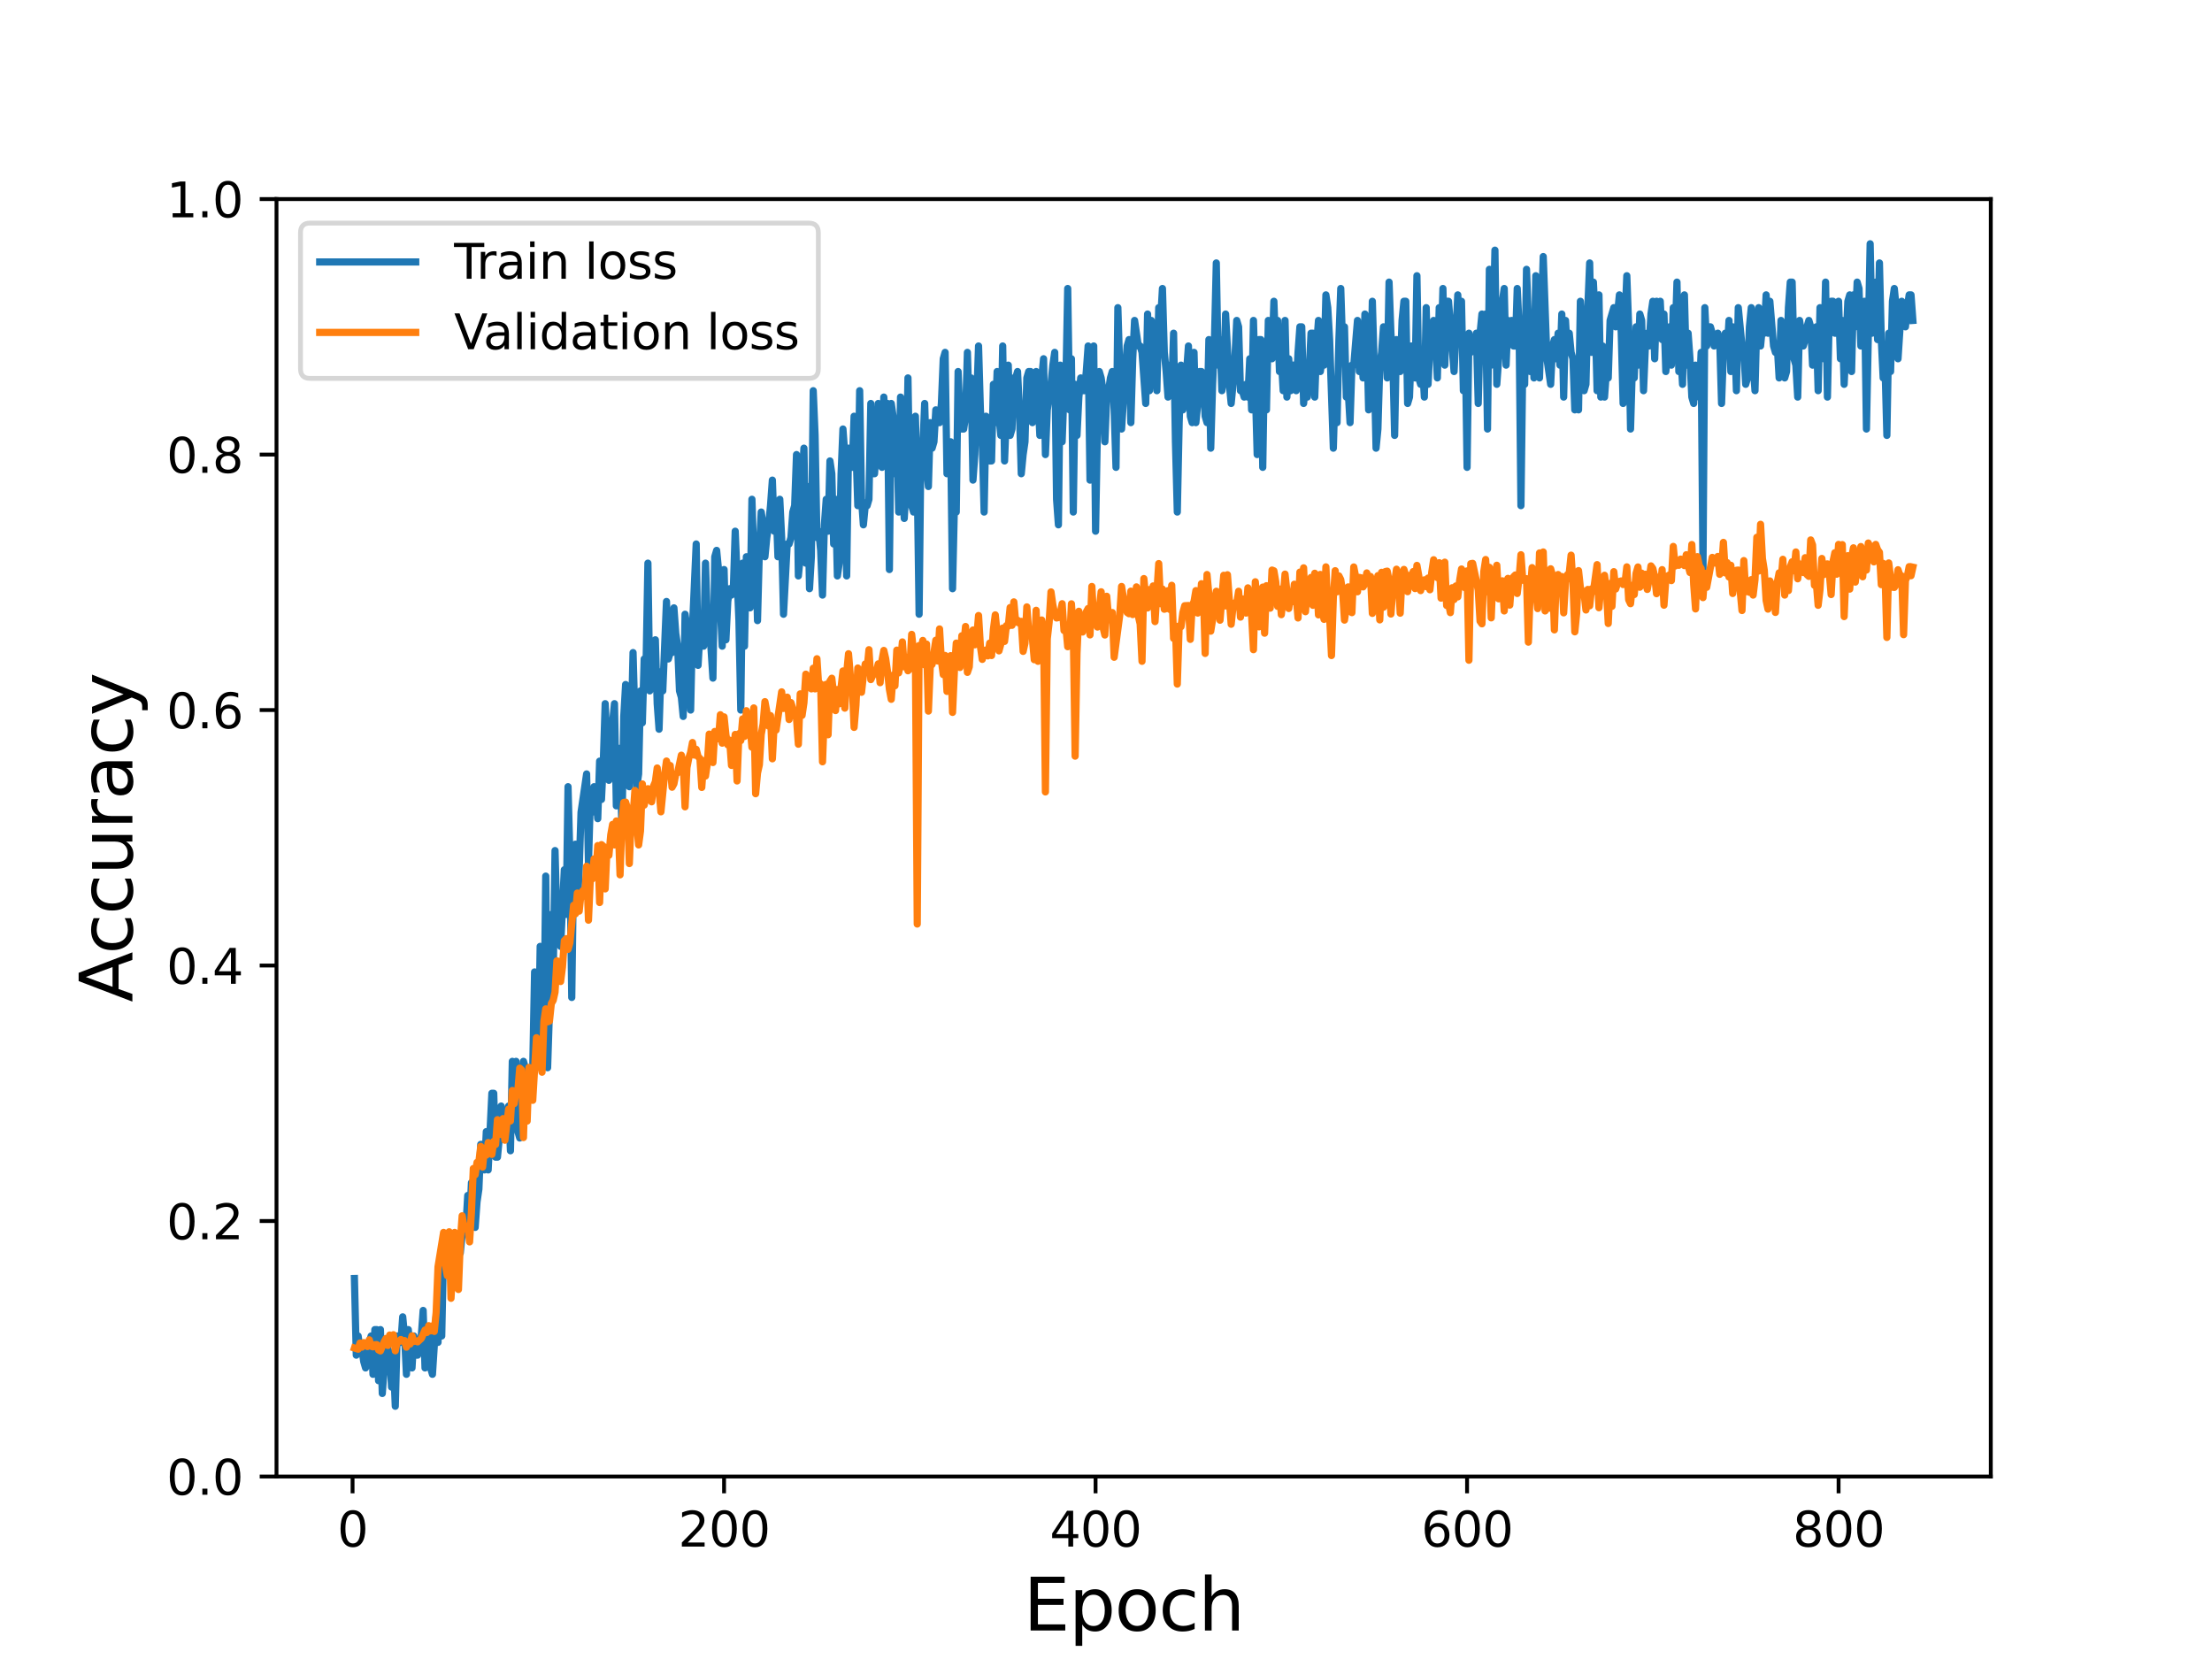 <?xml version="1.0" encoding="utf-8" standalone="no"?>
<!DOCTYPE svg PUBLIC "-//W3C//DTD SVG 1.1//EN"
  "http://www.w3.org/Graphics/SVG/1.1/DTD/svg11.dtd">
<svg height="345.6pt" version="1.1" viewBox="0 0 460.8 345.6" width="460.8pt" xmlns="http://www.w3.org/2000/svg" xmlns:xlink="http://www.w3.org/1999/xlink">
 <defs>
  <style type="text/css">*{stroke-linecap:butt;stroke-linejoin:round;}</style>
 </defs>
 <g id="figure_1">
  <g id="patch_1">
   <path d="M 0 345.6 
L 460.8 345.6 
L 460.8 0 
L 0 0 
z
" style="fill:#ffffff;"/>
  </g>
  <g id="axes_1">
   <g id="patch_2">
    <path d="M 57.6 307.584 
L 414.72 307.584 
L 414.72 41.472 
L 57.6 41.472 
z
" style="fill:#ffffff;"/>
   </g>
   <g id="matplotlib.axis_1">
    <g id="xtick_1">
     <g id="line2d_1">
      <defs>
       <path d="M 0 0 
L 0 3.5 
" id="mf819d21718" style="stroke:#000000;stroke-width:0.8;"/>
      </defs>
      <g>
       <use style="stroke:#000000;stroke-width:0.8;" x="73.446" xlink:href="#mf819d21718" y="307.584"/>
      </g>
     </g>
     <g id="text_1">
      <!-- 0 -->
      <g transform="translate(70.265 322.182)scale(0.1 -0.1)">
       <defs>
        <path d="M 2034 4250 
Q 1547 4250 1301 3770 
Q 1056 3291 1056 2328 
Q 1056 1369 1301 889 
Q 1547 409 2034 409 
Q 2525 409 2770 889 
Q 3016 1369 3016 2328 
Q 3016 3291 2770 3770 
Q 2525 4250 2034 4250 
z
M 2034 4750 
Q 2819 4750 3233 4129 
Q 3647 3509 3647 2328 
Q 3647 1150 3233 529 
Q 2819 -91 2034 -91 
Q 1250 -91 836 529 
Q 422 1150 422 2328 
Q 422 3509 836 4129 
Q 1250 4750 2034 4750 
z
" id="DejaVuSans-30" transform="scale(0.016)"/>
       </defs>
       <use xlink:href="#DejaVuSans-30"/>
      </g>
     </g>
    </g>
    <g id="xtick_2">
     <g id="line2d_2">
      <g>
       <use style="stroke:#000000;stroke-width:0.8;" x="150.837" xlink:href="#mf819d21718" y="307.584"/>
      </g>
     </g>
     <g id="text_2">
      <!-- 200 -->
      <g transform="translate(141.293 322.182)scale(0.1 -0.1)">
       <defs>
        <path d="M 1228 531 
L 3431 531 
L 3431 0 
L 469 0 
L 469 531 
Q 828 903 1448 1529 
Q 2069 2156 2228 2338 
Q 2531 2678 2651 2914 
Q 2772 3150 2772 3378 
Q 2772 3750 2511 3984 
Q 2250 4219 1831 4219 
Q 1534 4219 1204 4116 
Q 875 4013 500 3803 
L 500 4441 
Q 881 4594 1212 4672 
Q 1544 4750 1819 4750 
Q 2544 4750 2975 4387 
Q 3406 4025 3406 3419 
Q 3406 3131 3298 2873 
Q 3191 2616 2906 2266 
Q 2828 2175 2409 1742 
Q 1991 1309 1228 531 
z
" id="DejaVuSans-32" transform="scale(0.016)"/>
       </defs>
       <use xlink:href="#DejaVuSans-32"/>
       <use x="63.623" xlink:href="#DejaVuSans-30"/>
       <use x="127.246" xlink:href="#DejaVuSans-30"/>
      </g>
     </g>
    </g>
    <g id="xtick_3">
     <g id="line2d_3">
      <g>
       <use style="stroke:#000000;stroke-width:0.8;" x="228.227" xlink:href="#mf819d21718" y="307.584"/>
      </g>
     </g>
     <g id="text_3">
      <!-- 400 -->
      <g transform="translate(218.684 322.182)scale(0.1 -0.1)">
       <defs>
        <path d="M 2419 4116 
L 825 1625 
L 2419 1625 
L 2419 4116 
z
M 2253 4666 
L 3047 4666 
L 3047 1625 
L 3713 1625 
L 3713 1100 
L 3047 1100 
L 3047 0 
L 2419 0 
L 2419 1100 
L 313 1100 
L 313 1709 
L 2253 4666 
z
" id="DejaVuSans-34" transform="scale(0.016)"/>
       </defs>
       <use xlink:href="#DejaVuSans-34"/>
       <use x="63.623" xlink:href="#DejaVuSans-30"/>
       <use x="127.246" xlink:href="#DejaVuSans-30"/>
      </g>
     </g>
    </g>
    <g id="xtick_4">
     <g id="line2d_4">
      <g>
       <use style="stroke:#000000;stroke-width:0.8;" x="305.618" xlink:href="#mf819d21718" y="307.584"/>
      </g>
     </g>
     <g id="text_4">
      <!-- 600 -->
      <g transform="translate(296.075 322.182)scale(0.1 -0.1)">
       <defs>
        <path d="M 2113 2584 
Q 1688 2584 1439 2293 
Q 1191 2003 1191 1497 
Q 1191 994 1439 701 
Q 1688 409 2113 409 
Q 2538 409 2786 701 
Q 3034 994 3034 1497 
Q 3034 2003 2786 2293 
Q 2538 2584 2113 2584 
z
M 3366 4563 
L 3366 3988 
Q 3128 4100 2886 4159 
Q 2644 4219 2406 4219 
Q 1781 4219 1451 3797 
Q 1122 3375 1075 2522 
Q 1259 2794 1537 2939 
Q 1816 3084 2150 3084 
Q 2853 3084 3261 2657 
Q 3669 2231 3669 1497 
Q 3669 778 3244 343 
Q 2819 -91 2113 -91 
Q 1303 -91 875 529 
Q 447 1150 447 2328 
Q 447 3434 972 4092 
Q 1497 4750 2381 4750 
Q 2619 4750 2861 4703 
Q 3103 4656 3366 4563 
z
" id="DejaVuSans-36" transform="scale(0.016)"/>
       </defs>
       <use xlink:href="#DejaVuSans-36"/>
       <use x="63.623" xlink:href="#DejaVuSans-30"/>
       <use x="127.246" xlink:href="#DejaVuSans-30"/>
      </g>
     </g>
    </g>
    <g id="xtick_5">
     <g id="line2d_5">
      <g>
       <use style="stroke:#000000;stroke-width:0.8;" x="383.009" xlink:href="#mf819d21718" y="307.584"/>
      </g>
     </g>
     <g id="text_5">
      <!-- 800 -->
      <g transform="translate(373.465 322.182)scale(0.1 -0.1)">
       <defs>
        <path d="M 2034 2216 
Q 1584 2216 1326 1975 
Q 1069 1734 1069 1313 
Q 1069 891 1326 650 
Q 1584 409 2034 409 
Q 2484 409 2743 651 
Q 3003 894 3003 1313 
Q 3003 1734 2745 1975 
Q 2488 2216 2034 2216 
z
M 1403 2484 
Q 997 2584 770 2862 
Q 544 3141 544 3541 
Q 544 4100 942 4425 
Q 1341 4750 2034 4750 
Q 2731 4750 3128 4425 
Q 3525 4100 3525 3541 
Q 3525 3141 3298 2862 
Q 3072 2584 2669 2484 
Q 3125 2378 3379 2068 
Q 3634 1759 3634 1313 
Q 3634 634 3220 271 
Q 2806 -91 2034 -91 
Q 1263 -91 848 271 
Q 434 634 434 1313 
Q 434 1759 690 2068 
Q 947 2378 1403 2484 
z
M 1172 3481 
Q 1172 3119 1398 2916 
Q 1625 2713 2034 2713 
Q 2441 2713 2670 2916 
Q 2900 3119 2900 3481 
Q 2900 3844 2670 4047 
Q 2441 4250 2034 4250 
Q 1625 4250 1398 4047 
Q 1172 3844 1172 3481 
z
" id="DejaVuSans-38" transform="scale(0.016)"/>
       </defs>
       <use xlink:href="#DejaVuSans-38"/>
       <use x="63.623" xlink:href="#DejaVuSans-30"/>
       <use x="127.246" xlink:href="#DejaVuSans-30"/>
      </g>
     </g>
    </g>
    <g id="text_6">
     <!-- Epoch -->
     <g transform="translate(213.194 339.66)scale(0.15 -0.15)">
      <defs>
       <path d="M 628 4666 
L 3578 4666 
L 3578 4134 
L 1259 4134 
L 1259 2753 
L 3481 2753 
L 3481 2222 
L 1259 2222 
L 1259 531 
L 3634 531 
L 3634 0 
L 628 0 
L 628 4666 
z
" id="DejaVuSans-45" transform="scale(0.016)"/>
       <path d="M 1159 525 
L 1159 -1331 
L 581 -1331 
L 581 3500 
L 1159 3500 
L 1159 2969 
Q 1341 3281 1617 3432 
Q 1894 3584 2278 3584 
Q 2916 3584 3314 3078 
Q 3713 2572 3713 1747 
Q 3713 922 3314 415 
Q 2916 -91 2278 -91 
Q 1894 -91 1617 61 
Q 1341 213 1159 525 
z
M 3116 1747 
Q 3116 2381 2855 2742 
Q 2594 3103 2138 3103 
Q 1681 3103 1420 2742 
Q 1159 2381 1159 1747 
Q 1159 1113 1420 752 
Q 1681 391 2138 391 
Q 2594 391 2855 752 
Q 3116 1113 3116 1747 
z
" id="DejaVuSans-70" transform="scale(0.016)"/>
       <path d="M 1959 3097 
Q 1497 3097 1228 2736 
Q 959 2375 959 1747 
Q 959 1119 1226 758 
Q 1494 397 1959 397 
Q 2419 397 2687 759 
Q 2956 1122 2956 1747 
Q 2956 2369 2687 2733 
Q 2419 3097 1959 3097 
z
M 1959 3584 
Q 2709 3584 3137 3096 
Q 3566 2609 3566 1747 
Q 3566 888 3137 398 
Q 2709 -91 1959 -91 
Q 1206 -91 779 398 
Q 353 888 353 1747 
Q 353 2609 779 3096 
Q 1206 3584 1959 3584 
z
" id="DejaVuSans-6f" transform="scale(0.016)"/>
       <path d="M 3122 3366 
L 3122 2828 
Q 2878 2963 2633 3030 
Q 2388 3097 2138 3097 
Q 1578 3097 1268 2742 
Q 959 2388 959 1747 
Q 959 1106 1268 751 
Q 1578 397 2138 397 
Q 2388 397 2633 464 
Q 2878 531 3122 666 
L 3122 134 
Q 2881 22 2623 -34 
Q 2366 -91 2075 -91 
Q 1284 -91 818 406 
Q 353 903 353 1747 
Q 353 2603 823 3093 
Q 1294 3584 2113 3584 
Q 2378 3584 2631 3529 
Q 2884 3475 3122 3366 
z
" id="DejaVuSans-63" transform="scale(0.016)"/>
       <path d="M 3513 2113 
L 3513 0 
L 2938 0 
L 2938 2094 
Q 2938 2591 2744 2837 
Q 2550 3084 2163 3084 
Q 1697 3084 1428 2787 
Q 1159 2491 1159 1978 
L 1159 0 
L 581 0 
L 581 4863 
L 1159 4863 
L 1159 2956 
Q 1366 3272 1645 3428 
Q 1925 3584 2291 3584 
Q 2894 3584 3203 3211 
Q 3513 2838 3513 2113 
z
" id="DejaVuSans-68" transform="scale(0.016)"/>
      </defs>
      <use xlink:href="#DejaVuSans-45"/>
      <use x="63.184" xlink:href="#DejaVuSans-70"/>
      <use x="126.66" xlink:href="#DejaVuSans-6f"/>
      <use x="187.842" xlink:href="#DejaVuSans-63"/>
      <use x="242.822" xlink:href="#DejaVuSans-68"/>
     </g>
    </g>
   </g>
   <g id="matplotlib.axis_2">
    <g id="ytick_1">
     <g id="line2d_6">
      <defs>
       <path d="M 0 0 
L -3.5 0 
" id="ma56212557d" style="stroke:#000000;stroke-width:0.8;"/>
      </defs>
      <g>
       <use style="stroke:#000000;stroke-width:0.8;" x="57.6" xlink:href="#ma56212557d" y="307.584"/>
      </g>
     </g>
     <g id="text_7">
      <!-- 0.0 -->
      <g transform="translate(34.697 311.383)scale(0.1 -0.1)">
       <defs>
        <path d="M 684 794 
L 1344 794 
L 1344 0 
L 684 0 
L 684 794 
z
" id="DejaVuSans-2e" transform="scale(0.016)"/>
       </defs>
       <use xlink:href="#DejaVuSans-30"/>
       <use x="63.623" xlink:href="#DejaVuSans-2e"/>
       <use x="95.41" xlink:href="#DejaVuSans-30"/>
      </g>
     </g>
    </g>
    <g id="ytick_2">
     <g id="line2d_7">
      <g>
       <use style="stroke:#000000;stroke-width:0.8;" x="57.6" xlink:href="#ma56212557d" y="254.362"/>
      </g>
     </g>
     <g id="text_8">
      <!-- 0.2 -->
      <g transform="translate(34.697 258.161)scale(0.1 -0.1)">
       <use xlink:href="#DejaVuSans-30"/>
       <use x="63.623" xlink:href="#DejaVuSans-2e"/>
       <use x="95.41" xlink:href="#DejaVuSans-32"/>
      </g>
     </g>
    </g>
    <g id="ytick_3">
     <g id="line2d_8">
      <g>
       <use style="stroke:#000000;stroke-width:0.8;" x="57.6" xlink:href="#ma56212557d" y="201.139"/>
      </g>
     </g>
     <g id="text_9">
      <!-- 0.4 -->
      <g transform="translate(34.697 204.938)scale(0.1 -0.1)">
       <use xlink:href="#DejaVuSans-30"/>
       <use x="63.623" xlink:href="#DejaVuSans-2e"/>
       <use x="95.41" xlink:href="#DejaVuSans-34"/>
      </g>
     </g>
    </g>
    <g id="ytick_4">
     <g id="line2d_9">
      <g>
       <use style="stroke:#000000;stroke-width:0.8;" x="57.6" xlink:href="#ma56212557d" y="147.917"/>
      </g>
     </g>
     <g id="text_10">
      <!-- 0.6 -->
      <g transform="translate(34.697 151.716)scale(0.1 -0.1)">
       <use xlink:href="#DejaVuSans-30"/>
       <use x="63.623" xlink:href="#DejaVuSans-2e"/>
       <use x="95.41" xlink:href="#DejaVuSans-36"/>
      </g>
     </g>
    </g>
    <g id="ytick_5">
     <g id="line2d_10">
      <g>
       <use style="stroke:#000000;stroke-width:0.8;" x="57.6" xlink:href="#ma56212557d" y="94.694"/>
      </g>
     </g>
     <g id="text_11">
      <!-- 0.8 -->
      <g transform="translate(34.697 98.494)scale(0.1 -0.1)">
       <use xlink:href="#DejaVuSans-30"/>
       <use x="63.623" xlink:href="#DejaVuSans-2e"/>
       <use x="95.41" xlink:href="#DejaVuSans-38"/>
      </g>
     </g>
    </g>
    <g id="ytick_6">
     <g id="line2d_11">
      <g>
       <use style="stroke:#000000;stroke-width:0.8;" x="57.6" xlink:href="#ma56212557d" y="41.472"/>
      </g>
     </g>
     <g id="text_12">
      <!-- 1.0 -->
      <g transform="translate(34.697 45.271)scale(0.1 -0.1)">
       <defs>
        <path d="M 794 531 
L 1825 531 
L 1825 4091 
L 703 3866 
L 703 4441 
L 1819 4666 
L 2450 4666 
L 2450 531 
L 3481 531 
L 3481 0 
L 794 0 
L 794 531 
z
" id="DejaVuSans-31" transform="scale(0.016)"/>
       </defs>
       <use xlink:href="#DejaVuSans-31"/>
       <use x="63.623" xlink:href="#DejaVuSans-2e"/>
       <use x="95.41" xlink:href="#DejaVuSans-30"/>
      </g>
     </g>
    </g>
    <g id="text_13">
     <!-- Accuracy -->
     <g transform="translate(27.577 208.77)rotate(-90)scale(0.15 -0.15)">
      <defs>
       <path d="M 2188 4044 
L 1331 1722 
L 3047 1722 
L 2188 4044 
z
M 1831 4666 
L 2547 4666 
L 4325 0 
L 3669 0 
L 3244 1197 
L 1141 1197 
L 716 0 
L 50 0 
L 1831 4666 
z
" id="DejaVuSans-41" transform="scale(0.016)"/>
       <path d="M 544 1381 
L 544 3500 
L 1119 3500 
L 1119 1403 
Q 1119 906 1312 657 
Q 1506 409 1894 409 
Q 2359 409 2629 706 
Q 2900 1003 2900 1516 
L 2900 3500 
L 3475 3500 
L 3475 0 
L 2900 0 
L 2900 538 
Q 2691 219 2414 64 
Q 2138 -91 1772 -91 
Q 1169 -91 856 284 
Q 544 659 544 1381 
z
M 1991 3584 
L 1991 3584 
z
" id="DejaVuSans-75" transform="scale(0.016)"/>
       <path d="M 2631 2963 
Q 2534 3019 2420 3045 
Q 2306 3072 2169 3072 
Q 1681 3072 1420 2755 
Q 1159 2438 1159 1844 
L 1159 0 
L 581 0 
L 581 3500 
L 1159 3500 
L 1159 2956 
Q 1341 3275 1631 3429 
Q 1922 3584 2338 3584 
Q 2397 3584 2469 3576 
Q 2541 3569 2628 3553 
L 2631 2963 
z
" id="DejaVuSans-72" transform="scale(0.016)"/>
       <path d="M 2194 1759 
Q 1497 1759 1228 1600 
Q 959 1441 959 1056 
Q 959 750 1161 570 
Q 1363 391 1709 391 
Q 2188 391 2477 730 
Q 2766 1069 2766 1631 
L 2766 1759 
L 2194 1759 
z
M 3341 1997 
L 3341 0 
L 2766 0 
L 2766 531 
Q 2569 213 2275 61 
Q 1981 -91 1556 -91 
Q 1019 -91 701 211 
Q 384 513 384 1019 
Q 384 1609 779 1909 
Q 1175 2209 1959 2209 
L 2766 2209 
L 2766 2266 
Q 2766 2663 2505 2880 
Q 2244 3097 1772 3097 
Q 1472 3097 1187 3025 
Q 903 2953 641 2809 
L 641 3341 
Q 956 3463 1253 3523 
Q 1550 3584 1831 3584 
Q 2591 3584 2966 3190 
Q 3341 2797 3341 1997 
z
" id="DejaVuSans-61" transform="scale(0.016)"/>
       <path d="M 2059 -325 
Q 1816 -950 1584 -1140 
Q 1353 -1331 966 -1331 
L 506 -1331 
L 506 -850 
L 844 -850 
Q 1081 -850 1212 -737 
Q 1344 -625 1503 -206 
L 1606 56 
L 191 3500 
L 800 3500 
L 1894 763 
L 2988 3500 
L 3597 3500 
L 2059 -325 
z
" id="DejaVuSans-79" transform="scale(0.016)"/>
      </defs>
      <use xlink:href="#DejaVuSans-41"/>
      <use x="66.658" xlink:href="#DejaVuSans-63"/>
      <use x="121.639" xlink:href="#DejaVuSans-63"/>
      <use x="176.619" xlink:href="#DejaVuSans-75"/>
      <use x="239.998" xlink:href="#DejaVuSans-72"/>
      <use x="281.111" xlink:href="#DejaVuSans-61"/>
      <use x="342.391" xlink:href="#DejaVuSans-63"/>
      <use x="397.371" xlink:href="#DejaVuSans-79"/>
     </g>
    </g>
   </g>
   <g id="line2d_12">
    <path clip-path="url(#p47d0f0f09a)" d="M 73.833 266.337 
L 74.22 282.303 
L 74.607 278.312 
L 74.994 280.973 
L 75.381 280.973 
L 75.767 283.634 
L 76.154 284.964 
L 76.928 279.642 
L 77.315 278.312 
L 77.702 286.295 
L 78.089 276.981 
L 78.476 276.981 
L 78.863 287.626 
L 79.25 276.981 
L 79.637 290.287 
L 80.411 279.642 
L 81.185 282.303 
L 81.572 288.956 
L 81.959 283.634 
L 82.346 292.948 
L 82.733 278.312 
L 83.12 279.642 
L 83.507 279.642 
L 83.894 274.32 
L 84.28 278.312 
L 84.667 286.295 
L 85.054 276.981 
L 85.828 284.964 
L 86.215 278.312 
L 86.602 282.303 
L 86.989 282.303 
L 87.376 279.642 
L 87.763 278.312 
L 88.15 272.989 
L 88.537 284.964 
L 88.924 279.642 
L 89.311 278.312 
L 89.698 284.964 
L 90.085 286.295 
L 90.859 274.32 
L 91.246 279.642 
L 91.633 268.998 
L 92.02 278.312 
L 92.407 259.684 
L 92.793 265.006 
L 93.18 259.684 
L 93.567 262.345 
L 93.954 266.337 
L 94.341 259.684 
L 94.728 263.676 
L 95.115 265.006 
L 95.502 258.353 
L 95.889 261.014 
L 96.276 257.023 
L 96.663 255.692 
L 97.05 255.692 
L 97.437 249.039 
L 97.824 254.362 
L 98.211 246.378 
L 98.598 253.031 
L 98.985 255.692 
L 99.372 250.37 
L 99.759 247.709 
L 100.146 238.395 
L 100.533 238.395 
L 100.92 243.717 
L 101.306 235.734 
L 101.693 243.717 
L 102.467 227.75 
L 102.854 227.75 
L 103.241 241.056 
L 103.628 241.056 
L 104.015 237.064 
L 104.402 230.412 
L 104.789 233.073 
L 105.176 231.742 
L 105.563 234.403 
L 105.95 230.412 
L 106.337 239.725 
L 106.724 221.098 
L 107.111 231.742 
L 107.498 221.098 
L 107.885 235.734 
L 108.272 237.064 
L 109.046 221.098 
L 109.819 223.759 
L 110.206 223.759 
L 110.593 225.089 
L 110.98 222.428 
L 111.367 202.47 
L 111.754 213.114 
L 112.141 219.767 
L 112.528 197.148 
L 112.915 221.098 
L 113.302 215.775 
L 113.689 182.511 
L 114.076 222.428 
L 114.463 210.453 
L 114.85 190.495 
L 115.237 203.8 
L 115.624 177.189 
L 116.011 191.825 
L 116.398 189.164 
L 116.785 197.148 
L 117.559 181.181 
L 117.946 190.495 
L 118.332 163.884 
L 118.719 178.52 
L 119.106 207.792 
L 119.493 179.85 
L 119.88 175.859 
L 120.267 189.164 
L 120.654 181.181 
L 121.041 169.206 
L 122.202 161.222 
L 122.589 179.85 
L 122.976 166.545 
L 123.363 169.206 
L 123.75 163.884 
L 124.137 165.214 
L 124.524 170.536 
L 124.911 158.561 
L 125.298 166.545 
L 125.685 158.561 
L 126.072 146.586 
L 126.845 162.553 
L 127.232 154.57 
L 128.006 146.586 
L 128.393 167.875 
L 128.78 155.9 
L 129.167 155.9 
L 129.554 173.197 
L 129.941 149.247 
L 130.328 142.595 
L 130.715 161.222 
L 131.102 163.884 
L 131.489 151.908 
L 131.876 135.942 
L 132.65 163.884 
L 133.037 161.222 
L 133.424 143.925 
L 133.811 150.578 
L 134.198 137.272 
L 134.585 138.603 
L 134.971 117.314 
L 135.358 143.925 
L 135.745 135.942 
L 136.132 139.933 
L 136.519 133.281 
L 136.906 146.586 
L 137.293 151.908 
L 137.68 139.933 
L 138.067 143.925 
L 138.841 125.297 
L 139.228 137.272 
L 139.615 135.942 
L 140.002 135.942 
L 140.389 126.628 
L 140.776 131.95 
L 141.163 134.611 
L 141.55 143.925 
L 141.937 145.256 
L 142.324 149.247 
L 142.711 127.958 
L 143.098 130.62 
L 143.484 135.942 
L 143.871 147.917 
L 144.258 130.62 
L 145.032 113.322 
L 145.419 138.603 
L 145.806 131.95 
L 146.193 129.289 
L 146.58 134.611 
L 146.967 117.314 
L 147.354 129.289 
L 147.741 129.289 
L 148.515 141.264 
L 148.902 115.983 
L 149.289 114.653 
L 149.676 118.644 
L 150.45 134.611 
L 150.837 118.644 
L 151.224 133.281 
L 151.611 125.297 
L 151.997 122.636 
L 152.384 123.967 
L 152.771 122.636 
L 153.158 110.661 
L 153.932 129.289 
L 154.319 147.917 
L 154.706 117.314 
L 155.093 134.611 
L 155.48 115.983 
L 155.867 115.983 
L 156.254 126.628 
L 156.641 104.008 
L 157.028 115.983 
L 157.415 113.322 
L 157.802 129.289 
L 158.189 114.653 
L 158.576 106.669 
L 158.963 109.331 
L 159.35 115.983 
L 159.737 111.992 
L 160.124 109.331 
L 160.51 105.339 
L 160.897 100.017 
L 161.284 110.661 
L 161.671 105.339 
L 162.058 115.983 
L 162.445 104.008 
L 162.832 111.992 
L 163.219 127.958 
L 163.993 113.322 
L 164.38 113.322 
L 164.767 111.992 
L 165.154 106.669 
L 165.541 105.339 
L 165.928 94.694 
L 166.315 119.975 
L 166.702 115.983 
L 167.089 100.017 
L 167.476 93.364 
L 167.863 117.314 
L 168.25 101.347 
L 168.636 122.636 
L 169.023 115.983 
L 169.41 81.389 
L 169.797 90.703 
L 170.184 111.992 
L 170.571 110.661 
L 170.958 114.653 
L 171.345 123.967 
L 171.732 109.331 
L 172.119 104.008 
L 172.506 110.661 
L 172.893 96.025 
L 173.28 98.686 
L 173.667 113.322 
L 174.054 104.008 
L 174.441 119.975 
L 174.828 117.314 
L 175.215 98.686 
L 175.602 89.372 
L 175.989 94.694 
L 176.376 119.975 
L 176.763 93.364 
L 177.149 97.356 
L 177.536 97.356 
L 177.923 86.711 
L 178.31 93.364 
L 178.697 105.339 
L 179.084 81.389 
L 179.471 104.008 
L 179.858 109.331 
L 180.245 105.339 
L 180.632 105.339 
L 181.019 104.008 
L 181.406 84.05 
L 181.793 98.686 
L 182.18 98.686 
L 182.567 93.364 
L 182.954 84.05 
L 183.341 86.711 
L 183.728 97.356 
L 184.115 82.719 
L 184.502 89.372 
L 184.889 84.05 
L 185.276 118.644 
L 185.662 84.05 
L 186.049 86.711 
L 186.436 98.686 
L 186.823 88.042 
L 187.21 106.669 
L 187.597 82.719 
L 187.984 100.017 
L 188.371 108 
L 188.758 101.347 
L 189.145 78.728 
L 189.532 102.678 
L 189.919 105.339 
L 190.306 106.669 
L 190.693 86.711 
L 191.08 100.017 
L 191.467 127.958 
L 191.854 92.033 
L 192.241 93.364 
L 192.628 84.05 
L 193.015 97.356 
L 193.402 101.347 
L 193.789 88.042 
L 194.175 93.364 
L 194.562 92.033 
L 194.949 85.38 
L 195.336 88.042 
L 195.723 88.042 
L 196.11 84.05 
L 196.497 74.736 
L 196.884 73.405 
L 197.271 98.686 
L 197.658 97.356 
L 198.045 92.033 
L 198.432 122.636 
L 198.819 105.339 
L 199.206 106.669 
L 199.593 77.397 
L 199.98 86.711 
L 200.367 89.372 
L 200.754 89.372 
L 201.141 86.711 
L 201.528 73.405 
L 201.915 86.711 
L 202.302 78.728 
L 202.688 100.017 
L 203.075 94.694 
L 203.849 72.075 
L 204.236 85.38 
L 204.623 92.033 
L 205.01 106.669 
L 205.397 86.711 
L 205.784 88.042 
L 206.171 96.025 
L 206.558 96.025 
L 206.945 80.058 
L 207.332 88.042 
L 207.719 77.397 
L 208.106 86.711 
L 208.493 90.703 
L 208.88 72.075 
L 209.267 96.025 
L 210.041 76.067 
L 210.428 90.703 
L 210.815 89.372 
L 211.201 78.728 
L 211.588 78.728 
L 211.975 77.397 
L 212.362 85.38 
L 212.749 98.686 
L 213.136 94.694 
L 213.523 92.033 
L 213.91 78.728 
L 214.297 77.397 
L 214.684 77.397 
L 215.071 88.042 
L 215.845 77.397 
L 216.232 82.719 
L 216.619 90.703 
L 217.006 78.728 
L 217.393 74.736 
L 217.78 94.694 
L 218.167 85.38 
L 218.941 80.058 
L 219.327 76.067 
L 219.714 73.405 
L 220.101 104.008 
L 220.488 109.331 
L 220.875 76.067 
L 221.262 92.033 
L 221.649 81.389 
L 222.036 80.058 
L 222.423 60.1 
L 222.81 85.38 
L 223.197 74.736 
L 223.584 106.669 
L 223.971 80.058 
L 224.358 90.703 
L 224.745 82.719 
L 225.132 78.728 
L 225.519 81.389 
L 225.906 81.389 
L 226.293 77.397 
L 226.68 72.075 
L 227.067 100.017 
L 227.84 72.075 
L 228.227 110.661 
L 228.614 89.372 
L 229.001 77.397 
L 229.388 78.728 
L 229.775 81.389 
L 230.162 92.033 
L 230.549 82.719 
L 230.936 81.389 
L 231.323 78.728 
L 231.71 77.397 
L 232.097 85.38 
L 232.484 97.356 
L 232.871 64.092 
L 233.645 89.372 
L 234.419 77.397 
L 234.806 72.075 
L 235.193 70.744 
L 235.58 88.042 
L 235.967 74.736 
L 236.353 66.753 
L 237.127 72.075 
L 237.514 72.075 
L 237.901 73.405 
L 238.675 84.05 
L 239.062 65.422 
L 239.449 81.389 
L 239.836 66.753 
L 240.223 76.067 
L 240.61 76.067 
L 240.997 81.389 
L 241.384 64.092 
L 241.771 66.753 
L 242.158 60.1 
L 242.545 73.405 
L 242.932 77.397 
L 243.319 82.719 
L 243.706 76.067 
L 244.093 81.389 
L 244.48 69.414 
L 244.866 92.033 
L 245.253 106.669 
L 245.64 88.042 
L 246.027 76.067 
L 246.414 85.38 
L 246.801 78.728 
L 247.188 77.397 
L 247.575 72.075 
L 247.962 86.711 
L 248.349 88.042 
L 248.736 73.405 
L 249.123 88.042 
L 249.51 84.05 
L 249.897 77.397 
L 250.284 77.397 
L 250.671 80.058 
L 251.058 86.711 
L 251.445 88.042 
L 251.832 70.744 
L 252.219 93.364 
L 252.606 80.058 
L 252.993 70.744 
L 253.379 54.778 
L 253.766 76.067 
L 254.153 70.744 
L 254.54 81.389 
L 254.927 78.728 
L 255.314 65.422 
L 256.088 80.058 
L 256.475 84.05 
L 256.862 80.058 
L 257.249 74.736 
L 257.636 66.753 
L 258.023 68.083 
L 258.41 81.389 
L 258.797 81.389 
L 259.184 82.719 
L 259.571 80.058 
L 259.958 82.719 
L 260.345 74.736 
L 260.732 85.38 
L 261.119 66.753 
L 261.892 94.694 
L 262.279 70.744 
L 262.666 70.744 
L 263.053 97.356 
L 263.44 73.405 
L 263.827 85.38 
L 264.214 66.753 
L 264.601 72.075 
L 264.988 74.736 
L 265.375 62.761 
L 265.762 73.405 
L 266.149 66.753 
L 266.536 77.397 
L 266.923 74.736 
L 267.31 81.389 
L 267.697 66.753 
L 268.084 82.719 
L 268.471 74.736 
L 268.858 81.389 
L 269.245 76.067 
L 269.632 76.067 
L 270.018 81.389 
L 270.405 73.405 
L 270.792 68.083 
L 271.179 68.083 
L 271.566 84.05 
L 271.953 80.058 
L 272.34 82.719 
L 272.727 77.397 
L 273.114 69.414 
L 273.501 69.414 
L 273.888 82.719 
L 274.275 72.075 
L 274.662 66.753 
L 275.049 77.397 
L 275.436 74.736 
L 275.823 76.067 
L 276.21 61.43 
L 276.597 64.092 
L 276.984 70.744 
L 277.758 93.364 
L 278.145 80.058 
L 278.531 88.042 
L 278.918 70.744 
L 279.305 60.1 
L 279.692 72.075 
L 280.079 68.083 
L 280.466 82.719 
L 280.853 81.389 
L 281.24 88.042 
L 281.627 76.067 
L 282.014 76.067 
L 282.788 66.753 
L 283.175 77.397 
L 283.562 72.075 
L 283.949 78.728 
L 284.336 65.422 
L 284.723 69.414 
L 285.11 85.38 
L 285.497 80.058 
L 285.884 62.761 
L 286.271 76.067 
L 286.658 93.364 
L 287.044 89.372 
L 287.431 76.067 
L 287.818 73.405 
L 288.205 68.083 
L 288.592 70.744 
L 288.979 78.728 
L 289.366 58.769 
L 289.753 69.414 
L 290.14 74.736 
L 290.527 90.703 
L 290.914 70.744 
L 291.301 73.405 
L 291.688 77.397 
L 292.075 66.753 
L 292.462 62.761 
L 292.849 62.761 
L 293.236 84.05 
L 293.623 82.719 
L 294.01 72.075 
L 294.397 76.067 
L 294.784 78.728 
L 295.171 57.439 
L 295.557 78.728 
L 295.944 80.058 
L 296.331 76.067 
L 296.718 82.719 
L 297.105 64.092 
L 297.492 80.058 
L 297.879 72.075 
L 298.266 70.744 
L 298.653 66.753 
L 299.04 70.744 
L 299.427 78.728 
L 299.814 64.092 
L 300.201 73.405 
L 300.588 60.1 
L 300.975 76.067 
L 301.362 62.761 
L 301.749 62.761 
L 302.91 77.397 
L 303.684 61.43 
L 304.07 69.414 
L 304.457 62.761 
L 304.844 81.389 
L 305.231 70.744 
L 305.618 97.356 
L 306.005 69.414 
L 306.392 73.405 
L 306.779 70.744 
L 307.166 72.075 
L 307.553 69.414 
L 307.94 84.05 
L 308.327 69.414 
L 308.714 65.422 
L 309.101 72.075 
L 309.488 65.422 
L 309.875 89.372 
L 310.262 56.108 
L 310.649 76.067 
L 311.036 69.414 
L 311.423 52.116 
L 311.81 80.058 
L 312.196 74.736 
L 312.583 72.075 
L 312.97 62.761 
L 313.357 60.1 
L 313.744 76.067 
L 314.131 66.753 
L 314.518 70.744 
L 314.905 66.753 
L 315.292 72.075 
L 315.679 72.075 
L 316.066 60.1 
L 316.453 68.083 
L 316.84 105.339 
L 317.227 74.736 
L 317.614 80.058 
L 318.001 56.108 
L 318.775 77.397 
L 319.162 65.422 
L 319.549 78.728 
L 319.936 57.439 
L 320.323 64.092 
L 320.709 78.728 
L 321.483 53.447 
L 322.257 74.736 
L 323.031 80.058 
L 323.418 72.075 
L 323.805 70.744 
L 324.192 74.736 
L 324.579 69.414 
L 324.966 76.067 
L 325.353 65.422 
L 325.74 82.719 
L 326.127 66.753 
L 326.514 73.405 
L 326.901 69.414 
L 327.288 73.405 
L 327.675 74.736 
L 328.062 85.38 
L 328.449 84.05 
L 328.836 85.38 
L 329.222 62.761 
L 329.609 69.414 
L 329.996 81.389 
L 330.383 80.058 
L 330.77 64.092 
L 331.157 54.778 
L 331.544 73.405 
L 331.931 58.769 
L 332.318 66.753 
L 332.705 81.389 
L 333.092 61.43 
L 333.479 82.719 
L 333.866 72.075 
L 334.253 82.719 
L 334.64 77.397 
L 335.027 78.728 
L 335.414 66.753 
L 336.188 64.092 
L 336.575 68.083 
L 336.962 65.422 
L 337.349 61.43 
L 337.735 69.414 
L 338.122 84.05 
L 338.509 66.753 
L 338.896 57.439 
L 339.283 68.083 
L 339.67 89.372 
L 340.057 76.067 
L 340.444 78.728 
L 340.831 68.083 
L 341.218 76.067 
L 341.605 65.422 
L 341.992 66.753 
L 342.379 81.389 
L 342.766 72.075 
L 343.153 69.414 
L 343.54 72.075 
L 343.927 65.422 
L 344.314 62.761 
L 344.701 74.736 
L 345.088 62.761 
L 345.475 65.422 
L 345.862 62.761 
L 346.248 70.744 
L 346.635 65.422 
L 347.022 77.397 
L 347.409 73.405 
L 347.796 68.083 
L 348.183 76.067 
L 348.57 64.092 
L 348.957 70.744 
L 349.344 58.769 
L 349.731 77.397 
L 350.118 73.405 
L 350.505 80.058 
L 350.892 61.43 
L 351.279 76.067 
L 351.666 69.414 
L 352.053 74.736 
L 352.44 82.719 
L 352.827 84.05 
L 353.214 76.067 
L 353.601 80.058 
L 353.988 82.719 
L 354.374 73.405 
L 354.761 118.644 
L 355.148 64.092 
L 355.535 72.075 
L 355.922 68.083 
L 356.309 68.083 
L 356.696 69.414 
L 357.083 72.075 
L 357.857 69.414 
L 358.244 70.744 
L 358.631 84.05 
L 359.018 73.405 
L 359.405 69.414 
L 359.792 73.405 
L 360.179 66.753 
L 360.566 77.397 
L 360.953 68.083 
L 361.34 69.414 
L 361.727 81.389 
L 362.114 64.092 
L 362.887 72.075 
L 363.274 73.405 
L 363.661 80.058 
L 364.048 78.728 
L 364.435 68.083 
L 364.822 64.092 
L 365.209 76.067 
L 365.596 81.389 
L 365.983 66.753 
L 366.37 64.092 
L 366.757 72.075 
L 367.144 68.083 
L 367.531 69.414 
L 367.918 61.43 
L 368.305 69.414 
L 368.692 62.761 
L 369.466 72.075 
L 369.853 73.405 
L 370.24 72.075 
L 370.627 78.728 
L 371.014 66.753 
L 371.787 78.728 
L 372.174 77.397 
L 372.561 64.092 
L 372.948 58.769 
L 373.335 58.769 
L 373.722 74.736 
L 374.109 76.067 
L 374.496 82.719 
L 374.883 66.753 
L 375.657 72.075 
L 376.044 70.744 
L 376.431 68.083 
L 376.818 66.753 
L 377.205 68.083 
L 377.592 76.067 
L 378.366 68.083 
L 378.753 81.389 
L 379.14 64.092 
L 379.913 74.736 
L 380.3 58.769 
L 380.687 82.719 
L 381.074 65.422 
L 381.461 62.761 
L 381.848 62.761 
L 382.235 69.414 
L 382.622 69.414 
L 383.009 62.761 
L 383.396 74.736 
L 383.783 66.753 
L 384.17 80.058 
L 384.944 62.761 
L 385.331 61.43 
L 385.718 77.397 
L 386.105 61.43 
L 386.492 68.083 
L 386.879 58.769 
L 387.266 60.1 
L 387.653 72.075 
L 388.04 70.744 
L 388.426 62.761 
L 388.813 89.372 
L 389.587 50.786 
L 389.974 69.414 
L 390.361 62.761 
L 390.748 58.769 
L 391.135 70.744 
L 391.522 54.778 
L 391.909 70.744 
L 392.296 78.728 
L 392.683 76.067 
L 393.07 90.703 
L 393.457 69.414 
L 393.844 77.397 
L 394.231 62.761 
L 394.618 60.1 
L 395.005 64.092 
L 395.392 74.736 
L 396.166 62.761 
L 396.553 64.092 
L 396.939 68.083 
L 397.326 64.092 
L 397.713 61.43 
L 398.1 61.43 
L 398.487 66.753 
L 398.487 66.753 
" style="fill:none;stroke:#1f77b4;stroke-linecap:square;stroke-width:1.5;"/>
   </g>
   <g id="line2d_13">
    <path clip-path="url(#p47d0f0f09a)" d="M 73.833 280.818 
L 74.607 281.062 
L 74.994 279.775 
L 75.381 280.64 
L 75.767 279.687 
L 76.541 280.507 
L 76.928 279.11 
L 77.315 280.441 
L 77.702 280.574 
L 78.089 280.13 
L 78.476 280.108 
L 78.863 281.217 
L 79.25 281.416 
L 80.024 279.531 
L 80.411 278.822 
L 80.798 280.285 
L 81.185 278.112 
L 81.572 279.043 
L 81.959 278.046 
L 82.346 281.394 
L 82.733 279.487 
L 83.12 279.465 
L 83.507 279.043 
L 83.894 279.398 
L 84.28 279.265 
L 84.667 280.64 
L 85.054 279.775 
L 85.441 279.975 
L 85.828 278.267 
L 86.215 279.443 
L 86.602 279.354 
L 86.989 279.531 
L 87.763 278.822 
L 88.537 277.07 
L 88.924 277.58 
L 89.311 276.161 
L 89.698 277.247 
L 90.085 276.205 
L 90.472 277.358 
L 90.859 273.389 
L 91.246 263.897 
L 92.407 256.734 
L 92.793 263.653 
L 93.18 265.738 
L 93.567 256.601 
L 93.954 270.461 
L 94.728 256.734 
L 95.115 263.742 
L 95.502 268.621 
L 95.889 258.553 
L 96.276 253.275 
L 96.663 255.581 
L 97.05 256.025 
L 97.437 255.448 
L 97.824 258.708 
L 98.211 252.41 
L 98.598 243.429 
L 98.985 244.715 
L 99.372 242.143 
L 99.759 242.01 
L 100.146 238.816 
L 100.533 243.118 
L 100.92 239.26 
L 101.306 240.635 
L 101.693 238.018 
L 102.467 240.479 
L 102.854 237.774 
L 103.241 238.417 
L 103.628 233.25 
L 104.015 233.938 
L 104.402 236.333 
L 104.789 233.028 
L 105.176 237.53 
L 105.95 231.055 
L 106.337 233.516 
L 106.724 227.174 
L 107.111 229.901 
L 107.498 227.462 
L 107.885 227.019 
L 108.272 222.517 
L 108.659 222.894 
L 109.046 236.976 
L 109.433 224.424 
L 109.819 233.538 
L 110.206 222.362 
L 110.98 229.214 
L 111.754 216.175 
L 112.528 220.765 
L 112.915 223.36 
L 113.302 212.759 
L 113.689 210.165 
L 114.076 212.87 
L 114.463 212.715 
L 114.85 209.056 
L 115.237 208.391 
L 115.624 206.683 
L 116.011 200.163 
L 116.398 200.319 
L 116.785 204.466 
L 117.172 201.472 
L 117.559 195.972 
L 117.946 195.551 
L 118.332 197.768 
L 118.719 196.394 
L 119.493 188.588 
L 119.88 190.362 
L 120.267 186.037 
L 120.654 189.807 
L 121.041 186.193 
L 121.428 185.527 
L 121.815 186.703 
L 122.202 180.449 
L 122.589 191.692 
L 122.976 182.977 
L 123.363 183.11 
L 123.75 178.919 
L 124.137 182.179 
L 124.524 176.147 
L 124.911 188.011 
L 125.298 175.947 
L 125.685 176.28 
L 126.072 185.172 
L 126.458 176.679 
L 126.845 178.187 
L 127.232 173.907 
L 127.619 171.734 
L 128.006 176.014 
L 128.393 171.024 
L 128.78 171.623 
L 129.167 182.245 
L 129.554 171.202 
L 129.941 167.166 
L 130.328 167.099 
L 130.715 168.385 
L 131.102 179.895 
L 131.489 170.182 
L 131.876 170.026 
L 132.263 164.66 
L 132.65 171.978 
L 133.037 176.014 
L 133.424 173.109 
L 133.811 163.307 
L 134.198 167.72 
L 134.971 164.305 
L 135.358 166.301 
L 135.745 167.033 
L 136.132 163.773 
L 136.519 162.863 
L 136.906 159.981 
L 137.68 169.117 
L 138.454 161.289 
L 138.841 158.539 
L 139.228 160.047 
L 139.615 159.47 
L 140.002 163.994 
L 140.389 163.285 
L 140.776 161.245 
L 141.163 160.978 
L 141.937 157.319 
L 142.324 159.094 
L 142.711 168.075 
L 143.098 159.914 
L 143.484 157.94 
L 143.871 156.721 
L 144.258 154.68 
L 144.645 157.297 
L 145.032 156.1 
L 145.419 157.608 
L 145.806 158.007 
L 146.193 164.039 
L 146.58 158.45 
L 146.967 161.666 
L 147.354 159.049 
L 147.741 152.929 
L 148.128 153.084 
L 148.515 158.85 
L 148.902 152.374 
L 149.289 153.771 
L 149.676 153.926 
L 150.063 148.893 
L 150.45 154.814 
L 150.837 149.336 
L 151.224 153.084 
L 151.611 155.168 
L 151.997 154.193 
L 152.384 159.448 
L 152.771 156.898 
L 153.158 152.995 
L 153.545 162.686 
L 153.932 152.84 
L 154.319 154.281 
L 154.706 149.757 
L 155.093 153.416 
L 155.48 148.05 
L 156.254 151.265 
L 156.641 155.656 
L 157.028 147.473 
L 157.415 165.347 
L 157.802 161.045 
L 158.189 159.315 
L 158.576 153.017 
L 158.963 150.844 
L 159.35 146.165 
L 159.737 148.249 
L 160.124 151.243 
L 160.51 149.07 
L 160.897 158.073 
L 161.284 150.733 
L 161.671 152.086 
L 162.445 146.808 
L 162.832 144.125 
L 163.219 147.584 
L 163.606 146.631 
L 163.993 145.234 
L 164.38 149.89 
L 164.767 146.364 
L 165.541 148.87 
L 165.928 149.669 
L 166.315 155.035 
L 166.702 144.546 
L 167.089 149.026 
L 167.476 146.387 
L 167.863 140.443 
L 168.25 141.486 
L 168.636 142.927 
L 169.023 143.504 
L 169.41 139.202 
L 169.797 143.504 
L 170.184 137.228 
L 170.571 143.26 
L 170.958 142.462 
L 171.345 158.694 
L 171.732 148.316 
L 172.119 142.55 
L 172.506 153.062 
L 172.893 141.885 
L 173.28 141.286 
L 174.054 148.028 
L 174.441 143.637 
L 174.828 146.608 
L 175.602 139.778 
L 175.989 147.518 
L 176.376 140.2 
L 176.763 136.186 
L 177.149 140.909 
L 177.536 142.728 
L 177.923 151.531 
L 178.31 146.919 
L 178.697 139.157 
L 179.084 140.599 
L 179.471 144.213 
L 179.858 140.71 
L 180.245 138.315 
L 180.632 139.335 
L 181.019 135.343 
L 181.406 141.574 
L 181.793 140.754 
L 182.567 139.845 
L 182.954 138.292 
L 183.341 142.218 
L 183.728 137.583 
L 184.115 135.498 
L 184.502 137.184 
L 184.889 139.933 
L 185.276 143.57 
L 185.662 145.677 
L 186.049 140.643 
L 186.436 142.861 
L 186.823 135.432 
L 187.21 140.177 
L 187.597 138.048 
L 187.984 133.724 
L 188.371 138.913 
L 188.758 136.918 
L 189.145 139.734 
L 189.532 139.357 
L 189.919 132.15 
L 190.306 135.787 
L 190.693 135.897 
L 191.08 192.491 
L 191.467 134.478 
L 191.854 135.498 
L 192.241 133.414 
L 192.628 138.514 
L 193.015 134.168 
L 193.402 148.139 
L 193.789 138.825 
L 194.175 138.403 
L 194.949 133.369 
L 195.336 137.694 
L 195.723 131.019 
L 196.11 137.649 
L 196.497 140.532 
L 196.884 136.541 
L 197.271 144.036 
L 197.658 141.552 
L 198.045 136.585 
L 198.432 148.405 
L 198.819 139.756 
L 199.206 133.968 
L 199.98 139.046 
L 200.367 132.438 
L 200.754 134.7 
L 201.141 130.509 
L 201.528 140.066 
L 201.915 138.913 
L 202.302 132.061 
L 202.688 131.24 
L 203.075 134.323 
L 203.462 132.748 
L 203.849 128.225 
L 204.236 134.633 
L 204.623 137.361 
L 205.01 135.853 
L 205.397 135.41 
L 205.784 136.629 
L 206.171 133.968 
L 206.558 136.563 
L 206.945 131.107 
L 207.332 128.091 
L 208.106 135.587 
L 208.493 134.168 
L 208.88 130.841 
L 209.267 133.613 
L 209.654 130.331 
L 210.041 130.442 
L 210.428 126.561 
L 210.815 130.265 
L 211.201 125.386 
L 211.588 129.622 
L 211.975 129.2 
L 212.362 129.843 
L 212.749 129.444 
L 213.136 135.698 
L 213.523 133.968 
L 213.91 126.428 
L 214.297 131.573 
L 214.684 131.107 
L 215.071 133.059 
L 215.458 137.428 
L 215.845 127.138 
L 216.232 137.76 
L 216.619 132.039 
L 217.006 129.156 
L 217.393 131.462 
L 217.78 164.97 
L 218.167 133.059 
L 218.554 129.644 
L 218.941 123.301 
L 219.327 126.007 
L 219.714 127.87 
L 220.101 128.735 
L 220.488 128.646 
L 220.875 127.781 
L 221.262 125.763 
L 221.649 131.351 
L 222.036 130.531 
L 222.423 134.722 
L 222.81 134.323 
L 223.197 125.785 
L 223.584 131.351 
L 223.971 157.519 
L 224.358 136.097 
L 224.745 127.337 
L 225.519 131.662 
L 225.906 129.843 
L 226.293 127.471 
L 226.68 126.761 
L 227.067 132.261 
L 227.454 122.17 
L 227.84 129.023 
L 228.227 128.291 
L 228.614 130.62 
L 229.388 123.279 
L 229.775 130.686 
L 230.162 132.283 
L 230.549 124.211 
L 230.936 128.735 
L 231.323 129.178 
L 231.71 127.604 
L 232.097 136.918 
L 233.258 128.158 
L 233.645 122.17 
L 234.032 124.588 
L 234.806 127.581 
L 235.193 127.848 
L 235.58 123.146 
L 235.967 128.025 
L 236.353 127.604 
L 236.74 122.259 
L 237.127 128.313 
L 237.514 129.976 
L 237.901 137.76 
L 238.288 120.529 
L 238.675 124.61 
L 239.062 126.65 
L 239.449 122.814 
L 239.836 125.364 
L 240.223 122.06 
L 240.61 129.489 
L 241.384 117.403 
L 241.771 125.763 
L 242.158 122.703 
L 242.545 126.916 
L 242.932 126.783 
L 243.319 123.035 
L 243.706 126.96 
L 244.093 121.927 
L 244.48 132.992 
L 244.866 130.42 
L 245.253 142.506 
L 245.64 130.398 
L 246.027 130.553 
L 246.414 127.604 
L 246.801 126.184 
L 247.575 126.14 
L 247.962 133.192 
L 248.349 126.14 
L 248.736 125.297 
L 249.123 123.035 
L 249.51 127.714 
L 249.897 126.739 
L 250.284 121.594 
L 250.671 122.858 
L 251.058 136.119 
L 251.445 119.687 
L 251.832 123.922 
L 252.219 131.484 
L 252.606 129.089 
L 252.993 125.386 
L 253.379 123.168 
L 253.766 125.43 
L 254.153 129.2 
L 254.927 119.842 
L 255.314 126.229 
L 255.701 119.731 
L 256.475 130.043 
L 256.862 126.362 
L 257.249 125.586 
L 257.636 125.741 
L 258.023 123.168 
L 258.41 128.557 
L 258.797 124.765 
L 259.184 125.963 
L 259.571 127.714 
L 259.958 122.459 
L 260.345 126.517 
L 260.732 128.18 
L 261.119 135.343 
L 261.505 121.195 
L 262.279 130.575 
L 262.666 123.191 
L 263.053 122.304 
L 263.44 131.906 
L 263.827 122.015 
L 264.214 123.523 
L 264.601 126.694 
L 264.988 118.755 
L 265.375 118.911 
L 265.762 121.195 
L 266.149 126.317 
L 266.536 122.703 
L 266.923 128.047 
L 267.31 124.521 
L 267.697 119.598 
L 268.471 126.761 
L 268.858 123.767 
L 269.245 125.342 
L 269.632 121.705 
L 270.018 124.255 
L 270.405 128.735 
L 270.792 119.177 
L 271.179 122.193 
L 271.566 118.29 
L 271.953 127.426 
L 272.34 122.503 
L 272.727 125.541 
L 273.114 120.286 
L 273.501 126.096 
L 273.888 119.421 
L 274.275 120.286 
L 274.662 128.091 
L 275.049 119.665 
L 275.436 127.426 
L 275.823 129.023 
L 276.21 118.09 
L 276.597 127.005 
L 276.984 128.446 
L 277.371 136.563 
L 277.758 124.521 
L 278.145 118.888 
L 278.531 123.279 
L 278.918 119.975 
L 279.305 120.751 
L 279.692 123.257 
L 280.079 129.178 
L 280.466 126.517 
L 280.853 122.259 
L 281.24 123.412 
L 281.627 127.626 
L 282.014 118.112 
L 282.401 120.13 
L 282.788 123.279 
L 283.175 120.286 
L 283.562 120.374 
L 283.949 122.259 
L 284.336 121.683 
L 284.723 119.354 
L 285.11 120.662 
L 285.497 120.086 
L 285.884 127.781 
L 286.271 120.685 
L 286.658 124.743 
L 287.044 119.909 
L 287.431 129.134 
L 287.818 119.221 
L 288.205 126.495 
L 288.592 119.066 
L 288.979 118.977 
L 289.366 120.973 
L 289.753 127.914 
L 290.14 123.013 
L 290.527 121.328 
L 290.914 118.578 
L 291.301 120.618 
L 291.688 127.737 
L 292.075 119.798 
L 292.462 118.622 
L 292.849 119.909 
L 293.236 123.257 
L 293.623 119.864 
L 294.01 120.241 
L 294.397 119.066 
L 294.784 122.614 
L 295.171 117.78 
L 295.557 119.975 
L 295.944 123.035 
L 296.331 121.483 
L 296.718 120.796 
L 297.105 122.215 
L 297.492 120.419 
L 297.879 122.858 
L 298.266 119.177 
L 298.653 116.604 
L 299.04 119.332 
L 299.427 120.33 
L 299.814 117.225 
L 300.201 124.61 
L 300.588 118.245 
L 300.975 117.114 
L 301.362 126.14 
L 301.749 125.674 
L 302.136 127.626 
L 302.523 122.437 
L 302.91 124.898 
L 303.297 122.06 
L 303.684 124.344 
L 304.07 120.929 
L 304.457 118.534 
L 304.844 120.108 
L 305.231 122.481 
L 305.618 118.933 
L 306.005 137.538 
L 306.392 117.425 
L 306.779 117.358 
L 307.553 120.995 
L 307.94 122.947 
L 308.327 129.4 
L 308.714 129.954 
L 309.101 119.066 
L 309.488 116.56 
L 309.875 123.301 
L 310.262 118.179 
L 310.649 128.712 
L 311.036 119.398 
L 311.423 120.529 
L 311.81 117.757 
L 312.196 124.743 
L 312.583 123.501 
L 312.97 120.995 
L 313.357 127.271 
L 313.744 121.283 
L 314.131 120.485 
L 314.518 126.051 
L 314.905 120.995 
L 315.292 120.152 
L 315.679 119.775 
L 316.066 123.634 
L 316.453 120.374 
L 316.84 115.562 
L 317.227 120.884 
L 317.614 120.84 
L 318.001 120.552 
L 318.388 133.769 
L 318.775 122.991 
L 319.162 118.245 
L 319.549 119.088 
L 320.323 126.783 
L 320.709 115.185 
L 321.096 116.671 
L 321.483 114.985 
L 321.87 127.271 
L 322.257 119.642 
L 322.644 126.717 
L 323.031 118.489 
L 323.418 119.864 
L 323.805 131.218 
L 324.192 120.773 
L 324.579 119.687 
L 324.966 120.507 
L 325.353 120.108 
L 325.74 127.67 
L 326.127 121.239 
L 326.514 119.731 
L 326.901 119.376 
L 327.288 115.651 
L 327.675 121.461 
L 328.062 131.617 
L 328.449 127.737 
L 328.836 118.866 
L 329.222 122.414 
L 329.609 123.301 
L 329.996 123.701 
L 330.383 127.071 
L 330.77 122.791 
L 331.157 126.206 
L 331.544 122.681 
L 331.931 123.235 
L 332.705 117.624 
L 333.092 126.606 
L 333.479 122.215 
L 333.866 122.259 
L 334.253 119.842 
L 334.64 122.681 
L 335.027 129.888 
L 335.414 121.55 
L 335.801 126.317 
L 336.188 119.088 
L 336.575 122.703 
L 336.962 121.505 
L 337.349 121.128 
L 337.735 121.017 
L 338.122 121.771 
L 338.509 121.439 
L 338.896 118.09 
L 339.283 124.942 
L 339.67 125.763 
L 340.057 121.927 
L 340.444 123.856 
L 340.831 119.421 
L 341.218 118.112 
L 341.605 122.326 
L 341.992 119.398 
L 342.379 121.904 
L 342.766 119.62 
L 343.153 122.791 
L 343.54 120.662 
L 343.927 117.89 
L 344.314 118.423 
L 344.701 120.13 
L 345.088 123.678 
L 345.475 120.241 
L 345.862 122.547 
L 346.248 118.667 
L 346.635 126.073 
L 347.022 120.796 
L 347.409 119.975 
L 347.796 119.753 
L 348.183 120.951 
L 348.57 113.832 
L 348.957 117.913 
L 349.344 116.848 
L 349.731 117.757 
L 350.118 116.471 
L 350.505 117.292 
L 350.892 117.824 
L 351.279 115.562 
L 351.666 117.802 
L 352.053 119.265 
L 352.44 113.433 
L 352.827 121.749 
L 353.214 126.85 
L 353.601 115.961 
L 353.988 117.824 
L 354.374 118.423 
L 354.761 124.499 
L 355.148 119.421 
L 355.535 122.348 
L 356.696 116.116 
L 357.083 117.247 
L 357.47 117.314 
L 357.857 115.917 
L 358.244 119.642 
L 358.631 118.467 
L 359.018 112.99 
L 359.405 119.354 
L 359.792 117.203 
L 360.179 120.197 
L 360.566 117.757 
L 360.953 123.634 
L 361.34 119.798 
L 361.727 118.8 
L 362.114 118.755 
L 362.887 127.182 
L 363.274 116.782 
L 363.661 123.279 
L 364.048 121.416 
L 364.435 123.39 
L 364.822 120.751 
L 365.209 123.967 
L 365.596 120.773 
L 365.983 111.925 
L 366.37 118.955 
L 366.757 109.22 
L 367.144 116.338 
L 367.531 118.778 
L 367.918 125.098 
L 368.305 126.894 
L 368.692 121.017 
L 369.079 121.904 
L 369.466 122.037 
L 369.853 127.581 
L 370.24 121.328 
L 370.627 119.332 
L 371.014 121.106 
L 371.4 116.516 
L 371.787 123.967 
L 372.174 119.021 
L 372.561 123.035 
L 372.948 118.068 
L 373.335 117.026 
L 373.722 118.911 
L 374.109 114.985 
L 374.496 120.574 
L 374.883 117.469 
L 375.27 117.824 
L 375.657 119.265 
L 376.044 116.183 
L 376.431 119.709 
L 376.818 120.064 
L 377.205 112.48 
L 377.592 113.522 
L 377.979 121.927 
L 378.366 121.35 
L 378.753 126.096 
L 379.14 122.814 
L 379.527 116.338 
L 379.913 119.709 
L 380.3 117.536 
L 380.687 117.469 
L 381.074 119.398 
L 381.461 123.856 
L 381.848 116.959 
L 382.235 115.141 
L 382.622 119.62 
L 383.009 113.411 
L 383.396 117.491 
L 383.783 113.455 
L 384.17 128.446 
L 384.557 119.199 
L 384.944 115.762 
L 385.331 122.725 
L 385.718 116.183 
L 386.105 114.121 
L 386.492 121.261 
L 386.879 117.602 
L 387.266 117.846 
L 387.653 113.854 
L 388.04 120.152 
L 388.426 115.274 
L 388.813 118.755 
L 389.2 113.123 
L 389.587 116.538 
L 389.974 113.788 
L 390.361 117.048 
L 390.748 113.411 
L 391.135 114.52 
L 391.522 115.052 
L 391.909 121.793 
L 392.296 117.358 
L 392.683 119.487 
L 393.07 132.793 
L 393.457 117.27 
L 393.844 120.396 
L 394.231 122.326 
L 394.618 122.37 
L 395.005 121.771 
L 395.392 118.689 
L 395.779 119.82 
L 396.166 119.975 
L 396.553 132.216 
L 396.939 120.929 
L 397.326 120.064 
L 397.713 118.046 
L 398.1 119.931 
L 398.487 118.157 
L 398.487 118.157 
" style="fill:none;stroke:#ff7f0e;stroke-linecap:square;stroke-width:1.5;"/>
   </g>
   <g id="patch_3">
    <path d="M 57.6 307.584 
L 57.6 41.472 
" style="fill:none;stroke:#000000;stroke-linecap:square;stroke-linejoin:miter;stroke-width:0.8;"/>
   </g>
   <g id="patch_4">
    <path d="M 414.72 307.584 
L 414.72 41.472 
" style="fill:none;stroke:#000000;stroke-linecap:square;stroke-linejoin:miter;stroke-width:0.8;"/>
   </g>
   <g id="patch_5">
    <path d="M 57.6 307.584 
L 414.72 307.584 
" style="fill:none;stroke:#000000;stroke-linecap:square;stroke-linejoin:miter;stroke-width:0.8;"/>
   </g>
   <g id="patch_6">
    <path d="M 57.6 41.472 
L 414.72 41.472 
" style="fill:none;stroke:#000000;stroke-linecap:square;stroke-linejoin:miter;stroke-width:0.8;"/>
   </g>
   <g id="legend_1">
    <g id="patch_7">
     <path d="M 64.6 78.828 
L 168.475 78.828 
Q 170.475 78.828 170.475 76.828 
L 170.475 48.472 
Q 170.475 46.472 168.475 46.472 
L 64.6 46.472 
Q 62.6 46.472 62.6 48.472 
L 62.6 76.828 
Q 62.6 78.828 64.6 78.828 
z
" style="fill:#ffffff;opacity:0.8;stroke:#cccccc;stroke-linejoin:miter;"/>
    </g>
    <g id="line2d_14">
     <path d="M 66.6 54.57 
L 86.6 54.57 
" style="fill:none;stroke:#1f77b4;stroke-linecap:square;stroke-width:1.5;"/>
    </g>
    <g id="line2d_15"/>
    <g id="text_14">
     <!-- Train loss -->
     <g transform="translate(94.6 58.07)scale(0.1 -0.1)">
      <defs>
       <path d="M -19 4666 
L 3928 4666 
L 3928 4134 
L 2272 4134 
L 2272 0 
L 1638 0 
L 1638 4134 
L -19 4134 
L -19 4666 
z
" id="DejaVuSans-54" transform="scale(0.016)"/>
       <path d="M 603 3500 
L 1178 3500 
L 1178 0 
L 603 0 
L 603 3500 
z
M 603 4863 
L 1178 4863 
L 1178 4134 
L 603 4134 
L 603 4863 
z
" id="DejaVuSans-69" transform="scale(0.016)"/>
       <path d="M 3513 2113 
L 3513 0 
L 2938 0 
L 2938 2094 
Q 2938 2591 2744 2837 
Q 2550 3084 2163 3084 
Q 1697 3084 1428 2787 
Q 1159 2491 1159 1978 
L 1159 0 
L 581 0 
L 581 3500 
L 1159 3500 
L 1159 2956 
Q 1366 3272 1645 3428 
Q 1925 3584 2291 3584 
Q 2894 3584 3203 3211 
Q 3513 2838 3513 2113 
z
" id="DejaVuSans-6e" transform="scale(0.016)"/>
       <path id="DejaVuSans-20" transform="scale(0.016)"/>
       <path d="M 603 4863 
L 1178 4863 
L 1178 0 
L 603 0 
L 603 4863 
z
" id="DejaVuSans-6c" transform="scale(0.016)"/>
       <path d="M 2834 3397 
L 2834 2853 
Q 2591 2978 2328 3040 
Q 2066 3103 1784 3103 
Q 1356 3103 1142 2972 
Q 928 2841 928 2578 
Q 928 2378 1081 2264 
Q 1234 2150 1697 2047 
L 1894 2003 
Q 2506 1872 2764 1633 
Q 3022 1394 3022 966 
Q 3022 478 2636 193 
Q 2250 -91 1575 -91 
Q 1294 -91 989 -36 
Q 684 19 347 128 
L 347 722 
Q 666 556 975 473 
Q 1284 391 1588 391 
Q 1994 391 2212 530 
Q 2431 669 2431 922 
Q 2431 1156 2273 1281 
Q 2116 1406 1581 1522 
L 1381 1569 
Q 847 1681 609 1914 
Q 372 2147 372 2553 
Q 372 3047 722 3315 
Q 1072 3584 1716 3584 
Q 2034 3584 2315 3537 
Q 2597 3491 2834 3397 
z
" id="DejaVuSans-73" transform="scale(0.016)"/>
      </defs>
      <use xlink:href="#DejaVuSans-54"/>
      <use x="46.334" xlink:href="#DejaVuSans-72"/>
      <use x="87.447" xlink:href="#DejaVuSans-61"/>
      <use x="148.727" xlink:href="#DejaVuSans-69"/>
      <use x="176.51" xlink:href="#DejaVuSans-6e"/>
      <use x="239.889" xlink:href="#DejaVuSans-20"/>
      <use x="271.676" xlink:href="#DejaVuSans-6c"/>
      <use x="299.459" xlink:href="#DejaVuSans-6f"/>
      <use x="360.641" xlink:href="#DejaVuSans-73"/>
      <use x="412.74" xlink:href="#DejaVuSans-73"/>
     </g>
    </g>
    <g id="line2d_16">
     <path d="M 66.6 69.249 
L 86.6 69.249 
" style="fill:none;stroke:#ff7f0e;stroke-linecap:square;stroke-width:1.5;"/>
    </g>
    <g id="line2d_17"/>
    <g id="text_15">
     <!-- Validation loss -->
     <g transform="translate(94.6 72.749)scale(0.1 -0.1)">
      <defs>
       <path d="M 1831 0 
L 50 4666 
L 709 4666 
L 2188 738 
L 3669 4666 
L 4325 4666 
L 2547 0 
L 1831 0 
z
" id="DejaVuSans-56" transform="scale(0.016)"/>
       <path d="M 2906 2969 
L 2906 4863 
L 3481 4863 
L 3481 0 
L 2906 0 
L 2906 525 
Q 2725 213 2448 61 
Q 2172 -91 1784 -91 
Q 1150 -91 751 415 
Q 353 922 353 1747 
Q 353 2572 751 3078 
Q 1150 3584 1784 3584 
Q 2172 3584 2448 3432 
Q 2725 3281 2906 2969 
z
M 947 1747 
Q 947 1113 1208 752 
Q 1469 391 1925 391 
Q 2381 391 2643 752 
Q 2906 1113 2906 1747 
Q 2906 2381 2643 2742 
Q 2381 3103 1925 3103 
Q 1469 3103 1208 2742 
Q 947 2381 947 1747 
z
" id="DejaVuSans-64" transform="scale(0.016)"/>
       <path d="M 1172 4494 
L 1172 3500 
L 2356 3500 
L 2356 3053 
L 1172 3053 
L 1172 1153 
Q 1172 725 1289 603 
Q 1406 481 1766 481 
L 2356 481 
L 2356 0 
L 1766 0 
Q 1100 0 847 248 
Q 594 497 594 1153 
L 594 3053 
L 172 3053 
L 172 3500 
L 594 3500 
L 594 4494 
L 1172 4494 
z
" id="DejaVuSans-74" transform="scale(0.016)"/>
      </defs>
      <use xlink:href="#DejaVuSans-56"/>
      <use x="60.658" xlink:href="#DejaVuSans-61"/>
      <use x="121.938" xlink:href="#DejaVuSans-6c"/>
      <use x="149.721" xlink:href="#DejaVuSans-69"/>
      <use x="177.504" xlink:href="#DejaVuSans-64"/>
      <use x="240.98" xlink:href="#DejaVuSans-61"/>
      <use x="302.26" xlink:href="#DejaVuSans-74"/>
      <use x="341.469" xlink:href="#DejaVuSans-69"/>
      <use x="369.252" xlink:href="#DejaVuSans-6f"/>
      <use x="430.434" xlink:href="#DejaVuSans-6e"/>
      <use x="493.812" xlink:href="#DejaVuSans-20"/>
      <use x="525.6" xlink:href="#DejaVuSans-6c"/>
      <use x="553.383" xlink:href="#DejaVuSans-6f"/>
      <use x="614.564" xlink:href="#DejaVuSans-73"/>
      <use x="666.664" xlink:href="#DejaVuSans-73"/>
     </g>
    </g>
   </g>
  </g>
 </g>
 <defs>
  <clipPath id="p47d0f0f09a">
   <rect height="266.112" width="357.12" x="57.6" y="41.472"/>
  </clipPath>
 </defs>
</svg>
